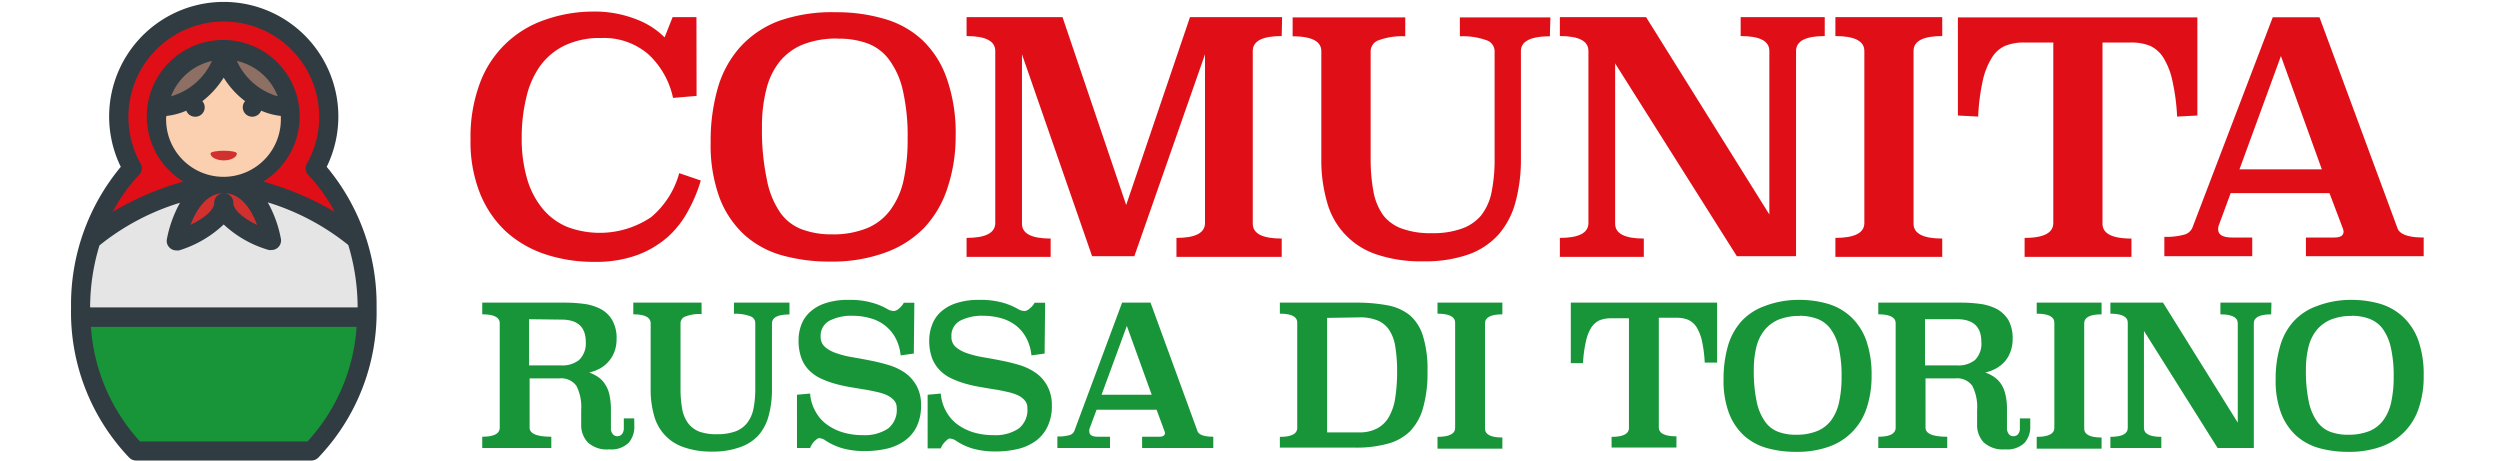 <svg id="Layer_1" data-name="Layer 1" xmlns="http://www.w3.org/2000/svg" viewBox="0 0 190 35">
  <title>comunita_logo_svg_color</title>
  <path d="M24.83,12.68a8.71,8.71,0,1,0-15.65,0A16.35,16.35,0,0,0,5.4,23.39a16,16,0,0,0,4.43,11.4.75.75,0,0,0,.51.21H23.67a.75.75,0,0,0,.51-.21,16,16,0,0,0,4.44-11.4A16.31,16.31,0,0,0,24.83,12.68Z" style="fill: #303c42"/>
  <path d="M7.56,18.65a18.18,18.18,0,0,1,6.12-3.24,9.21,9.21,0,0,0-1,2.78.71.71,0,0,0,.24.66.7.7,0,0,0,.48.18.76.76,0,0,0,.21,0A8.57,8.57,0,0,0,17,17.06,8.45,8.45,0,0,0,20.43,19a.76.76,0,0,0,.21,0,.72.72,0,0,0,.71-.84,9.05,9.05,0,0,0-1-2.78,18.27,18.27,0,0,1,6.12,3.24,16.47,16.47,0,0,1,.71,4.74H6.85A16.13,16.13,0,0,1,7.56,18.65Z" style="fill: #e6e5e5"/>
  <path d="M12.66,8.81a5.12,5.12,0,0,0,1.5-.4.71.71,0,0,0,.67.46.71.71,0,0,0,.55-1.18A6.87,6.87,0,0,0,17,5.9a6.54,6.54,0,0,0,1.63,1.79.68.68,0,0,0-.18.46.72.72,0,0,0,.72.72.73.73,0,0,0,.68-.46,5.06,5.06,0,0,0,1.49.4.13.13,0,0,1,0,.06,4.36,4.36,0,1,1-8.71,0S12.66,8.83,12.66,8.81Z" style="fill: #fad0b0"/>
  <path d="M19.54,17.1c-.95-.47-1.81-1.1-1.81-1.69a.72.72,0,0,0-.72-.73.73.73,0,0,0-.73.73c0,.58-.85,1.22-1.8,1.68.41-1.08,1.19-2.41,2.53-2.41S19.14,16,19.54,17.1Z" style="fill: #d2302f"/>
  <path d="M10.69,12.44A7.25,7.25,0,1,1,24.26,8.87a7.21,7.21,0,0,1-.94,3.57.74.74,0,0,0,.11.86,12.51,12.51,0,0,1,2,2.8A22.31,22.31,0,0,0,20,13.8a5.81,5.81,0,1,0-6.07,0,22.08,22.08,0,0,0-5.36,2.3,12.2,12.2,0,0,1,2-2.8A.74.74,0,0,0,10.69,12.44Z" style="fill: #e00f17"/>
  <path d="M23.37,33.55H10.64a14.31,14.31,0,0,1-3.73-8.71H27.1A14.26,14.26,0,0,1,23.37,33.55Z" style="fill: #189539"/>
  <path d="M17,12.19c.54,0,1-.23,1-.52s-2-.28-2,0S16.46,12.19,17,12.19Z" style="fill: #d2302f"/>
  <g>
    <path d="M18,4.63a4.36,4.36,0,0,1,3.11,2.69A4.9,4.9,0,0,1,18,4.63Z" style="fill: #8d6f64"/>
    <path d="M13,7.32a4.36,4.36,0,0,1,3.11-2.69A4.88,4.88,0,0,1,13,7.32Z" style="fill: #8d6f64"/>
  </g>
  <g>
    <path d="M48.21,32.41a1.85,1.85,0,0,1-.43,1.24,1.88,1.88,0,0,1-1.47.5,2.12,2.12,0,0,1-1.65-.54,1.92,1.92,0,0,1-.49-1.35V31.15a3.53,3.53,0,0,0-.36-1.82,1.42,1.42,0,0,0-1.31-.57H40.25V32.5q0,.69,1.65.69v.86H36.65v-.86c.89,0,1.33-.23,1.33-.69V24.57c0-.45-.44-.68-1.33-.68V23H43a11.32,11.32,0,0,1,1.43.1,3.86,3.86,0,0,1,1.23.39,2.2,2.2,0,0,1,.87.84,2.74,2.74,0,0,1,.33,1.44,2.64,2.64,0,0,1-.18,1,2.28,2.28,0,0,1-.47.75,2.34,2.34,0,0,1-.66.51,3.09,3.09,0,0,1-.77.28,3.19,3.19,0,0,1,.69.35,1.82,1.82,0,0,1,.52.55,2.3,2.3,0,0,1,.33.81,5.2,5.2,0,0,1,.11,1.13v1.36a.66.66,0,0,0,.14.48.41.41,0,0,0,.34.16.44.44,0,0,0,.36-.16.71.71,0,0,0,.14-.48v-.71h.79Zm-8-8.15v3.51h2.43a2.06,2.06,0,0,0,1.37-.41A1.74,1.74,0,0,0,44.52,26c0-1.14-.61-1.71-1.84-1.71Z" style="fill: #189539"/>
    <path d="M60,23.9c-.89,0-1.33.23-1.33.69v5a7.52,7.52,0,0,1-.25,2,3.7,3.7,0,0,1-.78,1.5A3.42,3.42,0,0,1,56.2,34a6,6,0,0,1-2.1.32A6.22,6.22,0,0,1,52,34a3.46,3.46,0,0,1-2.29-2.42,7.11,7.11,0,0,1-.26-2v-5q0-.69-1.32-.69V23h5.19v.87a3,3,0,0,0-1.22.18.54.54,0,0,0-.38.51v5a8.52,8.52,0,0,0,.13,1.54,2.54,2.54,0,0,0,.46,1.08,1.92,1.92,0,0,0,.86.63A3.83,3.83,0,0,0,54.5,33a4,4,0,0,0,1.38-.21,2,2,0,0,0,.89-.63,2.57,2.57,0,0,0,.49-1.08,7.63,7.63,0,0,0,.14-1.54v-5a.54.54,0,0,0-.39-.51,3.12,3.12,0,0,0-1.23-.18V23H60Z" style="fill: #189539"/>
    <path d="M69.45,26.87l-1,.14a3.57,3.57,0,0,0-.4-1.34,3,3,0,0,0-.79-.93,3.08,3.08,0,0,0-1.1-.55A4.79,4.79,0,0,0,64.82,24a3.64,3.64,0,0,0-1.77.37,1.28,1.28,0,0,0-.68,1.2,1,1,0,0,0,.33.8,2.5,2.5,0,0,0,.86.47,7.11,7.11,0,0,0,1.23.31c.46.08.92.16,1.4.26a13.64,13.64,0,0,1,1.4.35,4.4,4.4,0,0,1,1.23.6,3,3,0,0,1,.86,1A3,3,0,0,1,70,30.81a3.65,3.65,0,0,1-.3,1.54,2.81,2.81,0,0,1-.87,1.09,3.76,3.76,0,0,1-1.35.64,7.26,7.26,0,0,1-1.75.2,6.07,6.07,0,0,1-1.7-.21,4.76,4.76,0,0,1-1.29-.59.88.88,0,0,0-.5-.18c-.07,0-.18.08-.33.22a1.38,1.38,0,0,0-.34.53h-1V30l1-.09a3.11,3.11,0,0,0,.37,1.29,3,3,0,0,0,.82,1,4,4,0,0,0,1.23.64,5.18,5.18,0,0,0,1.57.23,3.22,3.22,0,0,0,1.93-.5A1.8,1.8,0,0,0,68.15,31a.84.84,0,0,0-.21-.58,1.71,1.71,0,0,0-.56-.4,4.18,4.18,0,0,0-.82-.25c-.31-.07-.63-.14-1-.19l-1-.17a10,10,0,0,1-1-.22,7.11,7.11,0,0,1-1.21-.44,3.15,3.15,0,0,1-.9-.65,2.54,2.54,0,0,1-.56-.93,3.9,3.9,0,0,1-.2-1.3,3.31,3.31,0,0,1,.19-1.13,2.51,2.51,0,0,1,.65-1,3.15,3.15,0,0,1,1.18-.69,5.44,5.44,0,0,1,1.8-.26,6.14,6.14,0,0,1,1.67.19,4.93,4.93,0,0,1,1.21.48,1.11,1.11,0,0,0,.55.18.69.69,0,0,0,.39-.2,1.48,1.48,0,0,0,.36-.43h.8Z" style="fill: #189539"/>
    <path d="M79.39,26.87l-1,.14a3.57,3.57,0,0,0-.4-1.34,3,3,0,0,0-.78-.93,3.25,3.25,0,0,0-1.1-.55A4.89,4.89,0,0,0,74.76,24a3.65,3.65,0,0,0-1.78.37,1.27,1.27,0,0,0-.67,1.2,1,1,0,0,0,.32.8,2.6,2.6,0,0,0,.86.47,7.35,7.35,0,0,0,1.23.31c.46.08.93.16,1.4.26a13.2,13.2,0,0,1,1.41.35,4.34,4.34,0,0,1,1.22.6,2.84,2.84,0,0,1,.86,1,3,3,0,0,1,.33,1.48,3.5,3.5,0,0,1-.31,1.54,2.88,2.88,0,0,1-.86,1.09,3.81,3.81,0,0,1-1.36.64,7.2,7.2,0,0,1-1.75.2,6.12,6.12,0,0,1-1.7-.21,4.56,4.56,0,0,1-1.28-.59.93.93,0,0,0-.51-.18c-.07,0-.18.08-.32.22a1.4,1.4,0,0,0-.35.53h-1V30l1-.09a3.27,3.27,0,0,0,.37,1.29,3.15,3.15,0,0,0,.82,1,4.09,4.09,0,0,0,1.23.64,5.18,5.18,0,0,0,1.57.23,3.18,3.18,0,0,0,1.93-.5A1.8,1.8,0,0,0,78.08,31a.84.84,0,0,0-.21-.58,1.52,1.52,0,0,0-.56-.4,4.18,4.18,0,0,0-.82-.25c-.3-.07-.63-.14-1-.19l-1-.17c-.35-.06-.69-.13-1-.22a6.69,6.69,0,0,1-1.2-.44,2.89,2.89,0,0,1-.9-.65,2.7,2.7,0,0,1-.57-.93,3.9,3.9,0,0,1-.2-1.3,3.32,3.32,0,0,1,.2-1.13,2.49,2.49,0,0,1,.64-1,3.23,3.23,0,0,1,1.18-.69,5.52,5.52,0,0,1,1.8-.26,6.27,6.27,0,0,1,1.68.19,5,5,0,0,1,1.2.48,1.14,1.14,0,0,0,.55.18.66.66,0,0,0,.39-.2,1.37,1.37,0,0,0,.37-.43h.8Z" style="fill: #189539"/>
    <path d="M91,32.74c.09.3.5.45,1.21.45v.86H86.8v-.86h1.31c.28,0,.43-.1.43-.29a.64.64,0,0,0-.05-.16l-.59-1.6H83.34l-.55,1.48a.57.57,0,0,0,0,.18c0,.26.22.39.65.39h.92v.86h-4v-.88a3,3,0,0,0,.92-.1.55.55,0,0,0,.37-.32L85.28,23h2.16ZM83.72,30h3.81l-1.89-5.23Z" style="fill: #189539"/>
    <path d="M103.06,23a12.71,12.71,0,0,1,2.37.2,3.82,3.82,0,0,1,1.72.76,3.42,3.42,0,0,1,1,1.59,8.54,8.54,0,0,1,.34,2.67,9.62,9.62,0,0,1-.34,2.79,4.15,4.15,0,0,1-1,1.78,3.84,3.84,0,0,1-1.72.94,8.83,8.83,0,0,1-2.37.29H97.27V33.2c.88,0,1.32-.23,1.32-.68v-8c0-.45-.44-.68-1.32-.68V23Zm-2.2,1.16v8.7h2.43a2.78,2.78,0,0,0,1.39-.31,2.24,2.24,0,0,0,.89-.89,4.07,4.07,0,0,0,.47-1.44,12.79,12.79,0,0,0,.14-2,11.11,11.11,0,0,0-.14-1.88,3.07,3.07,0,0,0-.47-1.27,1.91,1.91,0,0,0-.89-.72,3.51,3.51,0,0,0-1.39-.23Z" style="fill: #189539"/>
    <path d="M114.18,23.89c-.88,0-1.32.23-1.32.68v8c0,.45.44.68,1.32.68v.85h-4.93V33.2c.89,0,1.34-.23,1.34-.68v-8c0-.45-.45-.68-1.34-.68V23h4.93Z" style="fill: #189539"/>
    <path d="M130.5,27.56l-.94,0a10.49,10.49,0,0,0-.21-1.65,3.54,3.54,0,0,0-.42-1.06,1.52,1.52,0,0,0-.64-.55,2.31,2.31,0,0,0-.88-.15h-1.34v8.33c0,.45.45.68,1.34.68v.85h-4.93V33.2c.88,0,1.32-.23,1.32-.68V24.19h-1.35a2.35,2.35,0,0,0-.88.15,1.55,1.55,0,0,0-.63.55,3.3,3.3,0,0,0-.41,1.06,9.32,9.32,0,0,0-.22,1.65l-.93,0V23H130.5Z" style="fill: #189539"/>
    <path d="M136.72,22.79a7.7,7.7,0,0,1,2.2.3,4.39,4.39,0,0,1,1.76,1,4.57,4.57,0,0,1,1.15,1.77,7.83,7.83,0,0,1,.41,2.7,7.68,7.68,0,0,1-.35,2.38,4.61,4.61,0,0,1-2.87,3,7.17,7.17,0,0,1-2.52.4,8.06,8.06,0,0,1-2.19-.28,4.43,4.43,0,0,1-1.74-.93,4.51,4.51,0,0,1-1.16-1.71,7,7,0,0,1-.42-2.59,9.11,9.11,0,0,1,.32-2.49,4.84,4.84,0,0,1,1-1.88,4.4,4.4,0,0,1,1.78-1.19A7.19,7.19,0,0,1,136.72,22.79Zm.07,1.22a4.27,4.27,0,0,0-1.59.27,2.77,2.77,0,0,0-1.09.8,3.28,3.28,0,0,0-.62,1.27,7,7,0,0,0-.2,1.73,11,11,0,0,0,.22,2.45,4,4,0,0,0,.64,1.52,2.15,2.15,0,0,0,1,.77,3.77,3.77,0,0,0,1.34.22,4.15,4.15,0,0,0,1.64-.29,2.52,2.52,0,0,0,1.07-.85,3.62,3.62,0,0,0,.58-1.38,8.92,8.92,0,0,0,.18-1.89,9.59,9.59,0,0,0-.23-2.28,3.7,3.7,0,0,0-.65-1.41,2.22,2.22,0,0,0-1-.72A3.81,3.81,0,0,0,136.79,24Z" style="fill: #189539"/>
    <path d="M154.3,32.41a1.8,1.8,0,0,1-.43,1.24,1.88,1.88,0,0,1-1.47.5,2.15,2.15,0,0,1-1.65-.54,1.92,1.92,0,0,1-.49-1.35V31.15a3.53,3.53,0,0,0-.36-1.82,1.4,1.4,0,0,0-1.3-.57h-2.26V32.5q0,.69,1.65.69v.86h-5.24v-.86q1.32,0,1.32-.69V24.57c0-.45-.44-.68-1.32-.68V23h6.35a11.19,11.19,0,0,1,1.43.1,3.92,3.92,0,0,1,1.24.39,2.34,2.34,0,0,1,.87.84,2.84,2.84,0,0,1,.32,1.44,2.64,2.64,0,0,1-.18,1,2.26,2.26,0,0,1-.46.75,2.53,2.53,0,0,1-.67.51,3,3,0,0,1-.77.28,2.79,2.79,0,0,1,.69.35,2,2,0,0,1,.53.55,2.49,2.49,0,0,1,.32.81,4.65,4.65,0,0,1,.11,1.13v1.36a.71.71,0,0,0,.14.48.41.41,0,0,0,.34.16.44.44,0,0,0,.37-.16.71.71,0,0,0,.13-.48v-.71h.79Zm-8-8.15v3.51h2.44a2,2,0,0,0,1.36-.41,1.74,1.74,0,0,0,.48-1.39c0-1.14-.62-1.71-1.84-1.71Z" style="fill: #189539"/>
    <path d="M159.72,23.89c-.88,0-1.32.23-1.32.68v8c0,.45.44.68,1.32.68v.85h-4.93V33.2c.89,0,1.34-.23,1.34-.68v-8c0-.45-.45-.68-1.34-.68V23h4.93Z" style="fill: #189539"/>
    <path d="M172.61,23.89c-.88,0-1.32.23-1.32.68v9.48h-2.75l-5.6-8.9v7.37c0,.45.44.68,1.32.68v.85h-3.87V33.2c.88,0,1.32-.23,1.32-.68v-8c0-.45-.44-.68-1.32-.68V23h4l5.68,9.12V24.57c0-.45-.44-.68-1.32-.68V23h3.88Z" style="fill: #189539"/>
    <path d="M178.68,22.79a7.82,7.82,0,0,1,2.21.3,4.42,4.42,0,0,1,1.75,1,4.57,4.57,0,0,1,1.15,1.77,7.83,7.83,0,0,1,.41,2.7,7.39,7.39,0,0,1-.35,2.38,4.61,4.61,0,0,1-2.87,3,7.17,7.17,0,0,1-2.52.4,8.11,8.11,0,0,1-2.19-.28,4.43,4.43,0,0,1-1.74-.93,4.51,4.51,0,0,1-1.16-1.71,7,7,0,0,1-.42-2.59,8.73,8.73,0,0,1,.33-2.49,4.7,4.7,0,0,1,1-1.88,4.4,4.4,0,0,1,1.78-1.19A7.19,7.19,0,0,1,178.68,22.79Zm.07,1.22a4.18,4.18,0,0,0-1.58.27,2.8,2.8,0,0,0-1.1.8,3.28,3.28,0,0,0-.62,1.27,7,7,0,0,0-.2,1.73,11,11,0,0,0,.22,2.45,4,4,0,0,0,.64,1.52,2.15,2.15,0,0,0,1,.77,3.77,3.77,0,0,0,1.34.22,4.24,4.24,0,0,0,1.65-.29,2.55,2.55,0,0,0,1.06-.85,3.62,3.62,0,0,0,.58-1.38,8.92,8.92,0,0,0,.18-1.89,9.59,9.59,0,0,0-.23-2.28,3.85,3.85,0,0,0-.64-1.41,2.3,2.3,0,0,0-1-.72A3.81,3.81,0,0,0,178.75,24Z" style="fill: #189539"/>
  </g>
  <g>
    <path d="M52.94,7.29l-1.79.15a6.29,6.29,0,0,0-1.87-3.31A5.15,5.15,0,0,0,45.7,2.89a6.19,6.19,0,0,0-2.77.56A5,5,0,0,0,41.06,5,6.62,6.62,0,0,0,40,7.41a12.73,12.73,0,0,0-.35,3.06,10.8,10.8,0,0,0,.43,3.19,6.34,6.34,0,0,0,1.2,2.25,4.86,4.86,0,0,0,1.84,1.34,7,7,0,0,0,6.37-.75,6.64,6.64,0,0,0,2.13-3.34l1.64.56A11.33,11.33,0,0,1,52.31,16a7.29,7.29,0,0,1-1.55,2,7.48,7.48,0,0,1-2.32,1.38,9.14,9.14,0,0,1-3.26.52,11.6,11.6,0,0,1-3.69-.56,8.41,8.41,0,0,1-3-1.71,8.08,8.08,0,0,1-2-2.91,10.57,10.57,0,0,1-.73-4.12,11.66,11.66,0,0,1,.72-4.3,8,8,0,0,1,4.93-4.79A11,11,0,0,1,45,.88a8.64,8.64,0,0,1,3.39.6,6.06,6.06,0,0,1,2.12,1.36l.61-1.54h1.81Z" style="fill: #e00f17"/>
    <path d="M63.53.93a12.79,12.79,0,0,1,3.63.49A7.12,7.12,0,0,1,70.05,3a7.32,7.32,0,0,1,1.89,2.92,12.53,12.53,0,0,1,.69,4.45A12.36,12.36,0,0,1,72,14.31a8,8,0,0,1-1.76,3,7.83,7.83,0,0,1-3,1.9,11.75,11.75,0,0,1-4.16.67,13.27,13.27,0,0,1-3.59-.46,7.16,7.16,0,0,1-2.88-1.54,7.37,7.37,0,0,1-1.91-2.81,11.57,11.57,0,0,1-.69-4.27,14.44,14.44,0,0,1,.54-4.1,8,8,0,0,1,1.68-3.1,7.58,7.58,0,0,1,2.94-2A12.12,12.12,0,0,1,63.53.93Zm.12,2A6.94,6.94,0,0,0,61,3.39,4.42,4.42,0,0,0,59.24,4.7a5.44,5.44,0,0,0-1,2.1,11.13,11.13,0,0,0-.33,2.84,18,18,0,0,0,.37,4,6.53,6.53,0,0,0,1,2.49A3.52,3.52,0,0,0,61,17.45a6.35,6.35,0,0,0,2.2.36,6.83,6.83,0,0,0,2.72-.48,4.19,4.19,0,0,0,1.76-1.39,5.92,5.92,0,0,0,1-2.28,14.48,14.48,0,0,0,.3-3.12,15.48,15.48,0,0,0-.38-3.74,6.18,6.18,0,0,0-1.07-2.32,3.61,3.61,0,0,0-1.65-1.2A6.32,6.32,0,0,0,63.65,2.94Z" style="fill: #e00f17"/>
    <path d="M97.41,2.74c-1.47,0-2.2.38-2.2,1.13V17c0,.75.73,1.13,2.2,1.13v1.39h-8V18.08c1.45,0,2.17-.38,2.17-1.13V4.13L86.21,19.47H83L77.67,4.13V17c0,.75.72,1.13,2.18,1.13v1.39H73.46V18.08c1.45,0,2.18-.38,2.18-1.13V3.87c0-.75-.73-1.13-2.18-1.13V1.3h7.29l4.84,14.28L90.44,1.3h7Z" style="fill: #e00f17"/>
    <path d="M117.79,2.76c-1.47,0-2.2.38-2.2,1.13v8.17a12.29,12.29,0,0,1-.41,3.29,6.14,6.14,0,0,1-1.28,2.46,5.61,5.61,0,0,1-2.3,1.53,10,10,0,0,1-3.45.52,10.49,10.49,0,0,1-3.52-.52,5.76,5.76,0,0,1-3.78-4,11.5,11.5,0,0,1-.43-3.29V3.89c0-.75-.73-1.13-2.18-1.13V1.32h8.56V2.76a5.12,5.12,0,0,0-2,.29.9.9,0,0,0-.63.84v8.17a13.27,13.27,0,0,0,.22,2.54,4.46,4.46,0,0,0,.75,1.78,3.16,3.16,0,0,0,1.42,1,6.33,6.33,0,0,0,2.26.34,6.44,6.44,0,0,0,2.26-.34,3.4,3.4,0,0,0,1.48-1,4.23,4.23,0,0,0,.8-1.78,12.44,12.44,0,0,0,.23-2.54V3.89a.89.89,0,0,0-.64-.84,5.27,5.27,0,0,0-2-.29V1.32h6.88Z" style="fill: #e00f17"/>
    <path d="M138.68,2.74c-1.45,0-2.18.38-2.18,1.13v15.6H132L122.75,4.82V17c0,.75.73,1.13,2.18,1.13v1.39h-6.38V18.08c1.45,0,2.17-.38,2.17-1.13V3.87c0-.75-.72-1.13-2.17-1.13V1.3h6.55l9.37,15V3.87c0-.75-.72-1.13-2.18-1.13V1.3h6.39Z" style="fill: #e00f17"/>
    <path d="M147.61,2.74c-1.45,0-2.18.38-2.18,1.13V17c0,.75.73,1.13,2.18,1.13v1.39h-8.12V18.08c1.46,0,2.2-.38,2.2-1.13V3.87c0-.75-.74-1.13-2.2-1.13V1.3h8.12Z" style="fill: #e00f17"/>
    <path d="M167,8.78l-1.54.08a15.8,15.8,0,0,0-.36-2.73,5.49,5.49,0,0,0-.68-1.74,2.36,2.36,0,0,0-1-.9A3.76,3.76,0,0,0,162,3.23h-2.21V17c0,.75.73,1.13,2.2,1.13v1.39h-8.12V18.08c1.45,0,2.18-.38,2.18-1.13V3.23h-2.23a3.74,3.74,0,0,0-1.44.26,2.29,2.29,0,0,0-1,.9,5.48,5.48,0,0,0-.69,1.74,15.91,15.91,0,0,0-.35,2.73l-1.54-.08V1.32H167Z" style="fill: #e00f17"/>
    <path d="M182.2,17.32c.16.49.83.73,2,.73v1.42h-8.95V18.05h2.15c.48,0,.71-.15.71-.46a.87.87,0,0,0-.07-.27l-1-2.64h-7.51l-.9,2.44a.79.79,0,0,0-.05.3c0,.42.35.63,1.07.63h1.52v1.42h-6.68V18a5.1,5.1,0,0,0,1.52-.17.93.93,0,0,0,.61-.52l6.11-16h3.55Zm-12-4.45h6.26l-3.11-8.61Z" style="fill: #e00f17"/>
  </g>
  <rect y="0.17" width="190" height="34.83" style="fill: none"/>
</svg>
